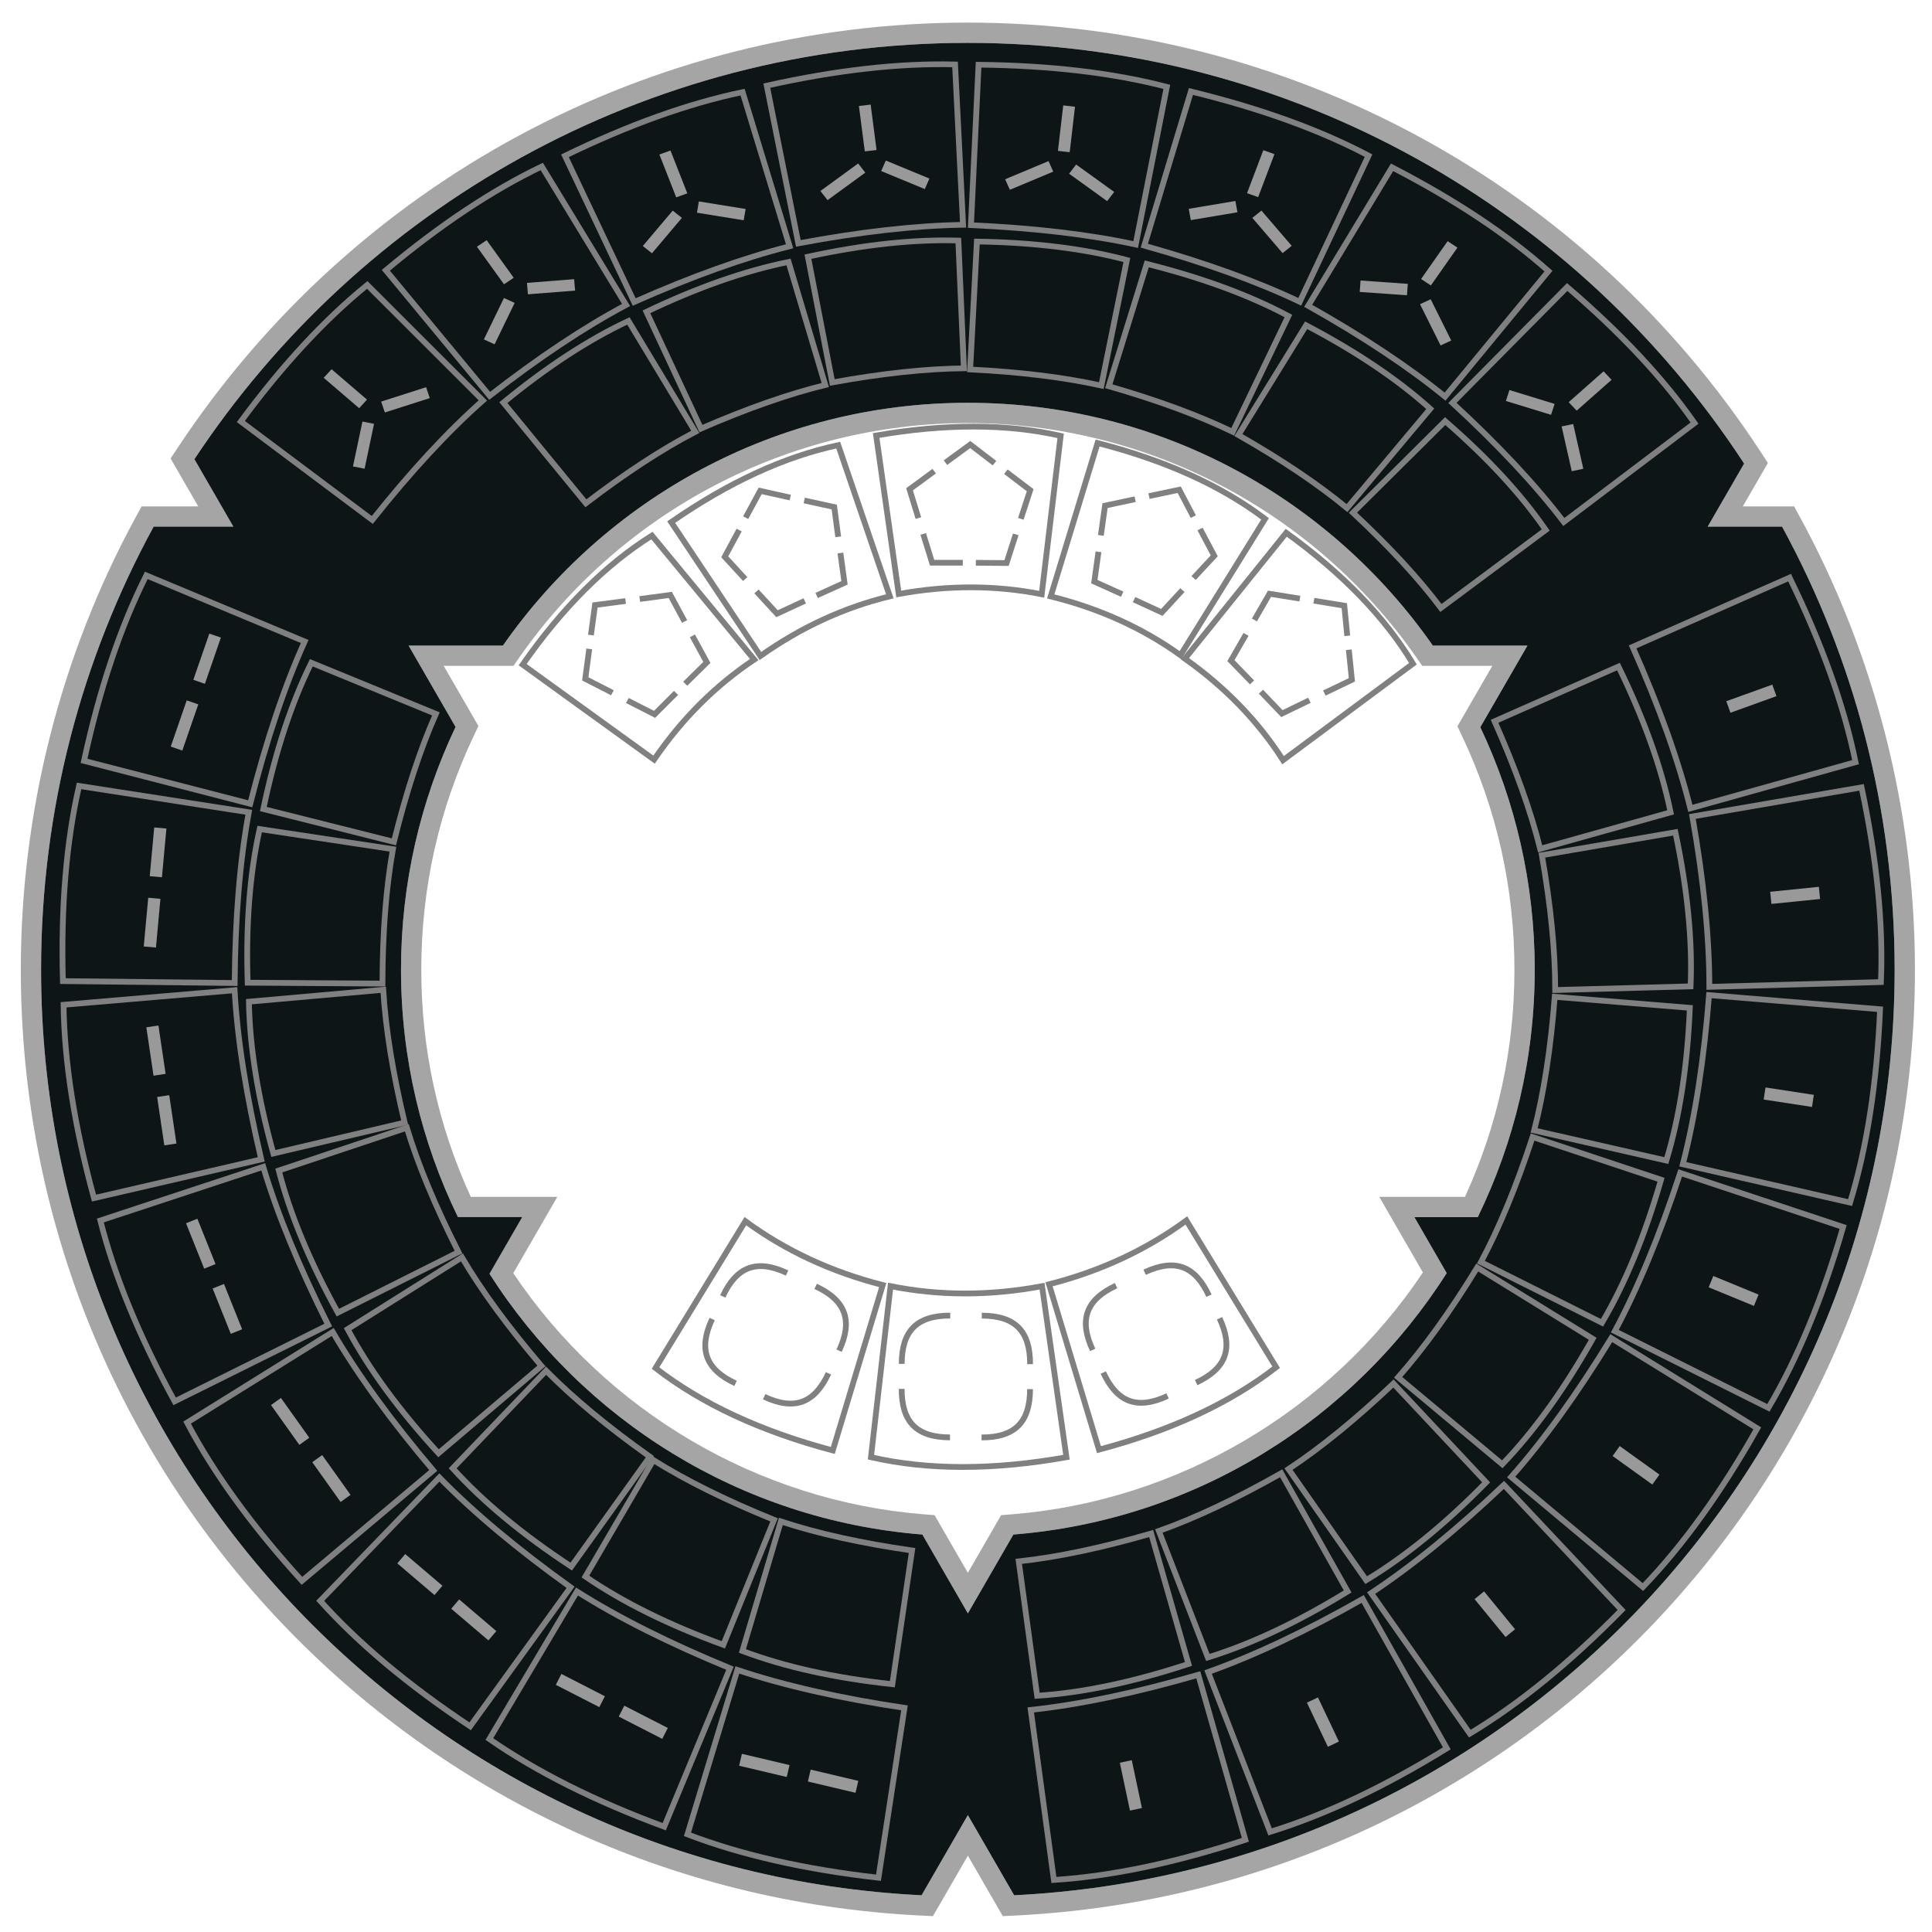 <?xml version="1.0" encoding="UTF-8" standalone="no"?>
<svg xmlns="http://www.w3.org/2000/svg" xmlns:xlink="http://www.w3.org/1999/xlink"   version="1.1" x="0px" y="0px" viewBox="0 0 335 335">

    <defs id="defs806"/>
    <g transform="translate(-102.177,-72.666)" id="g8">
        <!--Inner Gray Border-->
        <path d="m 362.917,191.729 4.112,-7.122 h -8.224 -8.182 C 332.858,159.167 303.382,142.51 270,142.51 c -33.383,0 -62.858,16.657 -80.623,42.097 h -8.13 -8.224 l 4.112,7.122 4.031,6.982 c -6.057,12.76 -9.456,27.026 -9.456,42.09 0,15.393 3.562,29.944 9.871,42.911 h 5.285 5.858 l -2.929,5.074 -2.743,4.75 c 16.119,25.284 43.487,42.701 75.056,45.212 l 3.78,6.547 4.112,7.122 4.112,-7.122 3.78,-6.547 c 31.619,-2.515 59.027,-19.982 75.136,-45.332 l -2.673,-4.63 -2.929,-5.074 h 5.858 5.135 c 6.309,-12.967 9.871,-27.518 9.871,-42.911 0,-15.044 -3.391,-29.292 -9.433,-42.039 z m 1.857,49.073 c 0,13.741 -2.886,26.983 -8.581,39.396 h -14.856 l 7.565,13.109 c -16.037,24.021 -42.532,39.648 -71.29,41.936 l -1.843,0.147 -5.771,9.996 -5.768,-9.996 -1.843,-0.147 c -28.699,-2.282 -55.162,-17.865 -71.21,-41.822 l 7.634,-13.223 h -15.004 c -5.695,-12.413 -8.581,-25.655 -8.581,-39.396 0,-14.185 3.067,-27.839 9.117,-40.581 l 0.79,-1.669 -6.02,-10.429 h 12.097 l 1.048,-1.504 c 17.751,-25.417 46.812,-40.593 77.741,-40.593 30.929,0 59.992,15.176 77.743,40.593 l 1.048,1.504 h 12.148 l -6.047,10.479 0.79,1.666 c 6.033,12.734 9.093,26.372 9.093,40.534 z" fill="#a5a5a5"/>
        <!--Outer Gray Border-->
        <path d="m 414.267,162.301 -1,-1.833 h -8.89 l 4.347,-7.533 -1.181,-1.808 C 377.051,104.452 325.634,76.586 270,76.586 c -55.268,0 -106.497,27.575 -137.044,73.765 l -1.199,1.813 4.793,8.304 h -9.815 l -1,1.833 c -13.049,23.931 -19.948,51.076 -19.948,78.501 0,87.661 68.53,159.702 156.015,164.008 l 2.145,0.105 6.054,-10.488 6.057,10.488 2.143,-0.105 c 87.487,-4.306 156.017,-76.347 156.017,-164.008 -0.003,-27.425 -6.902,-54.57 -19.951,-78.501 z m -136.24,238.997 -3.915,-6.781 -4.112,-7.122 -4.112,7.122 -3.915,6.781 C 176.951,397.115 109.3,326.861 109.3,240.801 c 0,-27.825 7.077,-53.996 19.522,-76.818 h 5.594 8.224 l -4.112,-7.122 -2.639,-4.571 C 164.646,108.802 213.961,80.101 270,80.101 c 56.362,0 105.913,29.039 134.599,72.947 l -2.201,3.813 -4.112,7.122 h 8.224 4.669 c 12.445,22.823 19.522,48.993 19.522,76.818 -0.001,86.06 -67.652,156.314 -152.674,160.497 z" fill="#a5a5a5"/>
        <!--Dark Blue Background-->
        <path d="m 411.178,163.982 h -4.669 -8.224 l 4.112,-7.122 2.201,-3.813 C 375.913,109.139 326.362,80.101 270,80.101 c -56.039,0 -105.354,28.702 -134.112,72.188 l 2.639,4.571 4.112,7.122 h -8.224 -5.594 c -12.444,22.823 -19.521,48.993 -19.521,76.819 0,86.06 67.651,156.314 152.673,160.497 l 3.915,-6.781 4.112,-7.122 4.112,7.122 3.915,6.781 C 363.05,397.115 430.7,326.861 430.7,240.801 c 0,-27.826 -7.077,-53.996 -19.522,-76.819 z m -52.759,119.73 h -5.135 -5.858 l 2.929,5.074 2.673,4.63 c -16.109,25.351 -43.516,42.817 -75.136,45.332 l -3.78,6.547 -4.112,7.122 -4.112,-7.122 -3.78,-6.547 c -31.569,-2.511 -58.937,-19.927 -75.056,-45.212 l 2.743,-4.75 2.929,-5.074 h -5.858 -5.285 c -6.309,-12.967 -9.871,-27.518 -9.871,-42.911 0,-15.064 3.399,-29.33 9.456,-42.09 l -4.031,-6.982 -4.112,-7.122 h 8.224 8.13 c 17.765,-25.44 47.241,-42.097 80.623,-42.097 33.383,0 62.858,16.657 80.623,42.097 h 8.182 8.224 l -4.112,7.122 -4.06,7.032 c 6.042,12.747 9.433,26.995 9.433,42.039 0,15.394 -3.562,29.945 -9.871,42.912 z" fill="#0d1517"/>
    </g>
    <!-- Can't figure out what this is -->
    <!-- <g style="fill:none;stroke:none;stroke-width:3.10652;stroke-miterlimit:4;stroke-dasharray:none" transform="matrix(0.2199247,-0.23387898,0.24303078,0.21271863,-8.8260105,105.18325)">
        <g style="fill:none;stroke:none;stroke-width:3.10652;stroke-miterlimit:4;stroke-dasharray:none">
            <path style="fill:none;stroke:none;stroke-width:3.10652;stroke-miterlimit:4;stroke-dasharray:none" d="m 190,140 q 45,-5 80,0 l -5,70 q -30,-3 -70,0 z" stroke-width="11.7566" stroke="red" fill="transparent"/>
        </g>
    </g> -->
    <g>
        <g style="stroke-width:2.358" transform="matrix(0.143,0.4,-0.399,0.143,348.617,76.863)">
            <g transform="translate(-168.81,-36.384)" style="fill:none;stroke-width:2.358">
                <g style="fill:none;stroke-width:2.358">
                    <path fill="transparent" stroke="#808080" stroke-width="11.757" d="m 190,140 q 45,-5 80,0 l -5,70 q -30,-3 -70,0 z" style="fill:none;stroke-width:2.358"/>
                </g>
            </g>
            <rect style="fill:#999;stroke:none;stroke-width:2.358" width="20" height="5" x="125.195" y="-64.679" ry="0" transform="matrix(0.002,1,-1,0.003,0,0)" rx="0"/>
        </g>
        <image y="106.029" x="287.044" width="32" height="32" preserveAspectRatio="none" xlink:href="https://images.evetech.net/types/41441/icon?size=32"/>
    </g>
    <g>
        <g style="stroke-width:2.358" transform="matrix(0.042,0.422,-0.422,0.042,365.619,123.231)">
            <g transform="translate(-168.81,-36.384)" style="fill:none;stroke-width:2.358">
                <g style="fill:none;stroke-width:2.358">
                    <path fill="transparent" stroke="#808080" stroke-width="11.757" d="m 190,140 q 45,-5 80,0 l -5,70 q -30,-3 -70,0 z" style="fill:none;stroke-width:2.358"/>
                </g>
            </g>
            <rect style="fill:#999;stroke:none;stroke-width:2.358" width="20" height="5" x="125.195" y="-64.679" ry="0" transform="matrix(0.002,1,-1,0.003,0,0)" rx="0"/>
        </g>
        <image xlink:href="https://images.evetech.net/types/41441/icon?size=32" preserveAspectRatio="none" height="32" width="32" x="294.13" y="138.274"/>
    </g>
    <g>
        <g transform="matrix(-0.065,0.419,-0.419,-0.065,370.79,172.858)" style="stroke-width:2.358">
            <g style="fill:none;stroke-width:2.358" transform="translate(-168.81,-36.384)">
                <g style="fill:none;stroke-width:2.358">
                    <path style="fill:none;stroke-width:2.358" d="m 190,140 q 45,-5 80,0 l -5,70 q -30,-3 -70,0 z" stroke-width="11.757" stroke="#808080" fill="transparent"/>
                </g>
            </g>
            <rect rx="0" transform="matrix(0.002,1,-1,0.003,0,0)" ry="0" y="-64.679" x="125.195" height="5" width="20" style="fill:#999;stroke:none;stroke-width:2.358"/>
        </g>
        <image y="174.748" x="293.022" width="32" height="32" preserveAspectRatio="none" xlink:href="https://images.evetech.net/types/41441/icon?size=32"/>
    </g>
    <g>
        <g style="stroke-width:2.358" transform="matrix(-0.162,0.392,-0.392,-0.162,363.643,221.237)">
            <g transform="translate(-168.81,-36.384)" style="fill:none;stroke-width:2.358">
                <g style="fill:none;stroke-width:2.358">
                    <path fill="transparent" stroke="#808080" stroke-width="11.757" d="m 190,140 q 45,-5 80,0 l -5,70 q -30,-3 -70,0 z" style="fill:none;stroke-width:2.358"/>
                </g>
            </g>
            <rect style="fill:#999;stroke:none;stroke-width:2.358" width="20" height="5" x="125.195" y="-64.679" ry="0" transform="matrix(0.002,1,-1,0.003,0,0)" rx="0"/>
        </g>
        <image xlink:href="https://images.evetech.net/types/41441/icon?size=32" preserveAspectRatio="none" height="32" width="32" x="284.353" y="207.416"/>
    </g>
    <g>
        <g transform="matrix(-0.248,0.344,-0.344,-0.248,345.609,266.076)" style="stroke-width:2.358">
            <g style="fill:none;stroke-width:2.358" transform="translate(-168.81,-36.384)">
                <g style="fill:none;stroke-width:2.358">
                    <path style="fill:none;stroke-width:2.358" d="m 190,140 q 45,-5 80,0 l -5,70 q -30,-3 -70,0 z" stroke-width="11.757" stroke="#808080" fill="transparent"/>
                </g>
            </g>
            <rect rx="0" transform="matrix(0.002,1,-1,0.003,0,0)" ry="0" y="-64.679" x="125.195" height="5" width="20" style="fill:#999;stroke:none;stroke-width:2.358"/>
        </g>
        <image y="237.327" x="267.903" width="32" height="32" preserveAspectRatio="none" xlink:href="https://images.evetech.net/types/41441/icon?size=32"/>
    </g>
    <g>
        <g style="stroke-width:2.358" transform="matrix(-0.329,0.268,-0.268,-0.329,315.923,307.575)">
            <g transform="translate(-168.81,-36.384)" style="fill:none;stroke-width:2.358">
                <g style="fill:none;stroke-width:2.358">
                    <path fill="transparent" stroke="#808080" stroke-width="11.757" d="m 190,140 q 45,-5 80,0 l -5,70 q -30,-3 -70,0 z" style="fill:none;stroke-width:2.358"/>
                </g>
            </g>
            <rect style="fill:#999;stroke:none;stroke-width:2.358" width="20" height="5" x="125.195" y="-64.679" ry="0" transform="matrix(0.002,1,-1,0.003,0,0)" rx="0"/>
        </g>
        <image xlink:href="https://images.evetech.net/types/41441/icon?size=32" preserveAspectRatio="none" height="32" width="32" x="244.14" y="262.917"/>
    </g>
    <g>
        <g transform="matrix(-0.383,0.181,-0.181,-0.383,277.741,339.009)" style="stroke-width:2.358">
            <g style="fill:none;stroke-width:2.358" transform="translate(-168.81,-36.384)">
                <g style="fill:none;stroke-width:2.358">
                    <path style="fill:none;stroke-width:2.358" d="m 190,140 q 45,-5 80,0 l -5,70 q -30,-3 -70,0 z" stroke-width="11.757" stroke="#808080" fill="transparent"/>
                </g>
            </g>
            <rect rx="0" transform="matrix(0.002,1,-1,0.003,0,0)" ry="0" y="-64.679" x="125.195" height="5" width="20" style="fill:#999;stroke:none;stroke-width:2.358"/>
        </g>
        <image y="282.193" x="212.651" width="32" height="32" preserveAspectRatio="none" xlink:href="https://images.evetech.net/types/41441/icon?size=32"/>
    </g>
    <g>
        <g style="stroke-width:2.358" transform="matrix(-0.415,0.087,-0.087,-0.415,233.75,360.174)">
            <g transform="translate(-168.81,-36.384)" style="fill:none;stroke-width:2.358">
                <g style="fill:none;stroke-width:2.358">
                    <path fill="transparent" stroke="#808080" stroke-width="11.757" d="m 190,140 q 45,-5 80,0 l -5,70 q -30,-3 -70,0 z" style="fill:none;stroke-width:2.358"/>
                </g>
            </g>
            <rect style="fill:#999;stroke:none;stroke-width:2.358" width="20" height="5" x="125.195" y="-64.679" ry="0" transform="matrix(0.002,1,-1,0.003,0,0)" rx="0"/>
        </g>
        <image xlink:href="https://images.evetech.net/types/41441/icon?size=32" preserveAspectRatio="none" height="32" width="32" x="180.414" y="292.662"/>
    </g>
    <g>
        <g transform="matrix(-0.414,-0.094,0.094,-0.414,151.356,370.478)" style="stroke-width:2.358">
            <g transform="translate(-168.81,-36.384)" style="fill:none;stroke-width:2.358">
                <g style="fill:none;stroke-width:2.358">
                    <path fill="transparent" stroke="#808080" stroke-width="11.757" d="m 190,140 q 45,-5 80,0 l -5,70 q -30,-3 -70,0 z" style="fill:none;stroke-width:2.358"/>
                </g>
            </g>
            <rect style="fill:#999;stroke:none;stroke-width:2.358" width="19.99" height="5.002" x="-58.949" y="-140.019" ry="0" transform="matrix(-1,-0.009,0.007,-1,0,0)" rx="0"/>
            <rect rx="0" transform="matrix(-1,-0.009,0.007,-1,0,0)" ry="0" y="-139.829" x="-87.768" height="5.002" width="19.99" style="fill:#999;stroke:none;stroke-width:2.358"/>
        </g>
        <image y="292.082" x="122.697" width="32" height="32" preserveAspectRatio="none" xlink:href="https://images.evetech.net/types/41441/icon?size=32"/>
    </g>
    <g>
        <g style="stroke-width:2.358" transform="matrix(-0.379,-0.19,0.19,-0.379,103.517,360.039)">
            <g style="fill:none;stroke-width:2.358" transform="translate(-168.81,-36.384)">
                <g style="fill:none;stroke-width:2.358">
                    <path style="fill:none;stroke-width:2.358" d="m 190,140 q 45,-5 80,0 l -5,70 q -30,-3 -70,0 z" stroke-width="11.757" stroke="#808080" fill="transparent"/>
                </g>
            </g>
            <rect rx="0" transform="matrix(-1,-0.009,0.007,-1,0,0)" ry="0" y="-140.019" x="-58.949" height="5.002" width="19.99" style="fill:#999;stroke:none;stroke-width:2.358"/>
            <rect style="fill:#999;stroke:none;stroke-width:2.358" width="19.99" height="5.002" x="-87.768" y="-139.829" ry="0" transform="matrix(-1,-0.009,0.007,-1,0,0)" rx="0"/>
        </g>
        <image xlink:href="https://images.evetech.net/types/41441/icon?size=32" preserveAspectRatio="none" height="32" width="32" x="90.793" y="279.868"/>
    </g>
    <g>
        <g transform="matrix(-0.325,-0.272,0.272,-0.325,60.223,338.774)" style="stroke-width:2.358">
            <g transform="translate(-168.81,-36.384)" style="fill:none;stroke-width:2.358">
                <g style="fill:none;stroke-width:2.358">
                    <path fill="transparent" stroke="#808080" stroke-width="11.757" d="m 190,140 q 45,-5 80,0 l -5,70 q -30,-3 -70,0 z" style="fill:none;stroke-width:2.358"/>
                </g>
            </g>
            <rect style="fill:#999;stroke:none;stroke-width:2.358" width="19.99" height="5.002" x="-58.949" y="-140.019" ry="0" transform="matrix(-1,-0.009,0.007,-1,0,0)" rx="0"/>
            <rect rx="0" transform="matrix(-1,-0.009,0.007,-1,0,0)" ry="0" y="-139.829" x="-87.768" height="5.002" width="19.99" style="fill:#999;stroke:none;stroke-width:2.358"/>
        </g>
        <image y="261.507" x="61.63" width="32" height="32" preserveAspectRatio="none" xlink:href="https://images.evetech.net/types/41441/icon?size=32"/>
    </g>
    <g>
        <g style="stroke-width:2.358" transform="matrix(-0.249,-0.343,0.343,-0.249,22.093,307.182)">
            <g style="fill:none;stroke-width:2.358" transform="translate(-168.81,-36.384)">
                <g style="fill:none;stroke-width:2.358">
                    <path style="fill:none;stroke-width:2.358" d="m 190,140 q 45,-5 80,0 l -5,70 q -30,-3 -70,0 z" stroke-width="11.757" stroke="#808080" fill="transparent"/>
                </g>
            </g>
            <rect rx="0" transform="matrix(-1,-0.009,0.007,-1,0,0)" ry="0" y="-140.019" x="-58.949" height="5.002" width="19.99" style="fill:#999;stroke:none;stroke-width:2.358"/>
            <rect style="fill:#999;stroke:none;stroke-width:2.358" width="19.99" height="5.002" x="-87.768" y="-139.829" ry="0" transform="matrix(-1,-0.009,0.007,-1,0,0)" rx="0"/>
        </g>
        <image xlink:href="https://images.evetech.net/types/41441/icon?size=32" preserveAspectRatio="none" height="32" width="32" x="37.95" y="236.415"/>
    </g>
    <g>
        <g transform="matrix(-0.161,-0.392,0.392,-0.161,-6.925,267.979)" style="stroke-width:2.358">
            <g transform="translate(-168.81,-36.384)" style="fill:none;stroke-width:2.358">
                <g style="fill:none;stroke-width:2.358">
                    <path fill="transparent" stroke="#808080" stroke-width="11.757" d="m 190,140 q 45,-5 80,0 l -5,70 q -30,-3 -70,0 z" style="fill:none;stroke-width:2.358"/>
                </g>
            </g>
            <rect style="fill:#999;stroke:none;stroke-width:2.358" width="19.99" height="5.002" x="-58.949" y="-140.019" ry="0" transform="matrix(-1,-0.009,0.007,-1,0,0)" rx="0"/>
            <rect rx="0" transform="matrix(-1,-0.009,0.007,-1,0,0)" ry="0" y="-139.829" x="-87.768" height="5.002" width="19.99" style="fill:#999;stroke:none;stroke-width:2.358"/>
        </g>
        <image y="206.255" x="21.416" width="32" height="32" preserveAspectRatio="none" xlink:href="https://images.evetech.net/types/41441/icon?size=32"/>
    </g>
    <g>
        <g style="stroke-width:2.358" transform="matrix(-0.066,-0.419,0.419,-0.066,-25.718,223.463)">
            <g style="fill:none;stroke-width:2.358" transform="translate(-168.81,-36.384)">
                <g style="fill:none;stroke-width:2.358">
                    <path style="fill:none;stroke-width:2.358" d="m 190,140 q 45,-5 80,0 l -5,70 q -30,-3 -70,0 z" stroke-width="11.757" stroke="#808080" fill="transparent"/>
                </g>
            </g>
            <rect rx="0" transform="matrix(-1,-0.009,0.007,-1,0,0)" ry="0" y="-140.019" x="-58.949" height="5.002" width="19.99" style="fill:#999;stroke:none;stroke-width:2.358"/>
            <rect style="fill:#999;stroke:none;stroke-width:2.358" width="19.99" height="5.002" x="-87.768" y="-139.829" ry="0" transform="matrix(-1,-0.009,0.007,-1,0,0)" rx="0"/>
        </g>
        <image xlink:href="https://images.evetech.net/types/41441/icon?size=32" preserveAspectRatio="none" height="32" width="32" x="12.277" y="173.187"/>
    </g>
    <g>
        <g transform="matrix(0.035,-0.423,0.423,0.035,-33.664,175.455)" style="stroke-width:2.358">
            <g transform="translate(-168.81,-36.384)" style="fill:none;stroke-width:2.358">
                <g style="fill:none;stroke-width:2.358">
                    <path fill="transparent" stroke="#808080" stroke-width="11.757" d="m 190,140 q 45,-5 80,0 l -5,70 q -30,-3 -70,0 z" style="fill:none;stroke-width:2.358"/>
                </g>
            </g>
            <rect style="fill:#999;stroke:none;stroke-width:2.358" width="19.99" height="5.002" x="-58.949" y="-140.019" ry="0" transform="matrix(-1,-0.009,0.007,-1,0,0)" rx="0"/>
            <rect rx="0" transform="matrix(-1,-0.009,0.007,-1,0,0)" ry="0" y="-139.829" x="-87.768" height="5.002" width="19.99" style="fill:#999;stroke:none;stroke-width:2.358"/>
        </g>
        <image y="138.359" x="10.949" width="32" height="32" preserveAspectRatio="none" xlink:href="https://images.evetech.net/types/41441/icon?size=32"/>
    </g>
    <g>
        <g style="stroke-width:2.358" transform="matrix(0.135,-0.402,0.402,0.135,-29.945,126.462)">
            <g style="fill:none;stroke-width:2.358" transform="translate(-168.81,-36.384)">
                <g style="fill:none;stroke-width:2.358">
                    <path style="fill:none;stroke-width:2.358" d="m 190,140 q 45,-5 80,0 l -5,70 q -30,-3 -70,0 z" stroke-width="11.757" stroke="#808080" fill="transparent"/>
                </g>
            </g>
            <rect rx="0" transform="matrix(-1,-0.009,0.007,-1,0,0)" ry="0" y="-140.019" x="-58.949" height="5.002" width="19.99" style="fill:#999;stroke:none;stroke-width:2.358"/>
            <rect style="fill:#999;stroke:none;stroke-width:2.358" width="19.99" height="5.002" x="-87.768" y="-139.829" ry="0" transform="matrix(-1,-0.009,0.007,-1,0,0)" rx="0"/>
        </g>
        <image xlink:href="https://images.evetech.net/types/41441/icon?size=32" preserveAspectRatio="none" height="32" width="32" x="17.345" y="104.546"/>
    </g>
    <g>
        <g transform="matrix(0.274,-0.296,0.306,0.265,-25.971,86.047)" style="stroke-width:2.476">
            <g transform="translate(120.237,-139.054)" style="stroke-width:2.476">
                <g transform="translate(-175.947,100.153)" style="fill:none;stroke-width:2.476">
                    <g style="fill:none;stroke-width:2.476">
                        <g>
                            <path style="fill:none;stroke-width:2.476" d="m 190,140 q 45,-5 80,0 l -5,70 q -30,-3 -70,0 z" stroke-width="11.757" stroke="#808080" fill="transparent"/>
                        </g>
                    </g>
                </g>
                <rect style="fill:#999;stroke:none;stroke-width:2.476" width="19.993" height="5.002" x="98.585" y="264.601" ry="0" transform="matrix(-0.863,0.505,0.504,0.864,0,0)" rx="0"/>
                <rect rx="0" transform="matrix(0.867,0.498,0.498,-0.867,0,0)" ry="0" y="-216.61" x="190.789" height="5.002" width="19.993" style="fill:#999;stroke:none;stroke-width:2.476"/>
                <rect rx="0" transform="matrix(0.005,1,1,-0.004,0,0)" ry="0" y="50.33" x="253.685" height="5" width="20" style="fill:#999;stroke:none;stroke-width:2.476"/>
            </g>
        </g>
        <image y="54.529" x="47.422" width="32" height="32" preserveAspectRatio="none" xlink:href="https://images.evetech.net/types/41441/icon?size=32"/>
    </g>
    <g>
        <g style="stroke-width:2.476" transform="matrix(0.338,-0.225,0.233,0.327,-2.045,44.022)">
            <g transform="translate(120.237,-139.054)" style="stroke-width:2.476">
                <g style="fill:none;stroke-width:2.476" transform="translate(-175.947,100.153)">
                    <g style="fill:none;stroke-width:2.476">
                        <path style="fill:none;stroke-width:2.476" d="m 190,140 q 45,-5 80,0 l -5,70 q -30,-3 -70,0 z" stroke-width="11.757" stroke="#808080" fill="transparent"/>
                    </g>
                </g>
                <rect rx="0" transform="matrix(-0.863,0.505,0.504,0.864,0,0)" ry="0" y="264.601" x="98.585" height="5.002" width="19.993" style="fill:#999;stroke:none;stroke-width:2.476"/>
                <rect style="fill:#999;stroke:none;stroke-width:2.476" width="19.993" height="5.002" x="190.789" y="-216.61" ry="0" transform="matrix(0.867,0.498,0.498,-0.867,0,0)" rx="0"/>
                <rect style="fill:#999;stroke:none;stroke-width:2.476" width="20" height="5" x="253.685" y="50.33" ry="0" transform="matrix(0.005,1,1,-0.004,0,0)" rx="0"/>
            </g>
        </g>
        <image xlink:href="https://images.evetech.net/types/41441/icon?size=32" preserveAspectRatio="none" height="32" width="32" x="72.929" y="33.425"/>
    </g>
    <g>
        <g style="stroke-width:2.476" transform="matrix(0.385,-0.138,0.144,0.372,31.701,7.938)">
            <g transform="translate(120.237,-139.054)" style="stroke-width:2.476">
                <g style="fill:none;stroke-width:2.476" transform="translate(-175.947,100.153)">
                    <g style="fill:none;stroke-width:2.476">
                        <path style="fill:none;stroke-width:2.476" d="m 190,140 q 45,-5 80,0 l -5,70 q -30,-3 -70,0 z" stroke-width="11.757" stroke="#808080" fill="transparent"/>
                    </g>
                </g>
                <rect rx="0" transform="matrix(-0.863,0.505,0.504,0.864,0,0)" ry="0" y="264.601" x="98.585" height="5.002" width="19.993" style="fill:#999;stroke:none;stroke-width:2.476"/>
                <rect style="fill:#999;stroke:none;stroke-width:2.476" width="19.993" height="5.002" x="190.789" y="-216.61" ry="0" transform="matrix(0.867,0.498,0.498,-0.867,0,0)" rx="0"/>
                <rect style="fill:#999;stroke:none;stroke-width:2.476" width="20" height="5" x="253.685" y="50.33" ry="0" transform="matrix(0.005,1,1,-0.004,0,0)" rx="0"/>
            </g>
        </g>
        <image y="18.221" x="102.591" width="32" height="32" preserveAspectRatio="none" xlink:href="https://images.evetech.net/types/41441/icon?size=32"/>
    </g>
    <g>
        <g style="stroke-width:2.476" transform="matrix(0.408,-0.046,0.049,0.394,73.216,-18.805)">
            <g transform="translate(120.237,-139.054)" style="stroke-width:2.476">
                <g style="fill:none;stroke-width:2.476" transform="translate(-175.947,100.153)">
                    <g style="fill:none;stroke-width:2.476">
                        <path style="fill:none;stroke-width:2.476" d="m 190,140 q 45,-5 80,0 l -5,70 q -30,-3 -70,0 z" stroke-width="11.757" stroke="#808080" fill="transparent"/>
                    </g>
                </g>
                <rect rx="0" transform="matrix(-0.863,0.505,0.504,0.864,0,0)" ry="0" y="264.601" x="98.585" height="5.002" width="19.993" style="fill:#999;stroke:none;stroke-width:2.476"/>
                <rect style="fill:#999;stroke:none;stroke-width:2.476" width="19.993" height="5.002" x="190.789" y="-216.61" ry="0" transform="matrix(0.867,0.498,0.498,-0.867,0,0)" rx="0"/>
                <rect style="fill:#999;stroke:none;stroke-width:2.476" width="20" height="5" x="253.685" y="50.33" ry="0" transform="matrix(0.005,1,1,-0.004,0,0)" rx="0"/>
            </g>
        </g>
        <image xlink:href="https://images.evetech.net/types/41441/icon?size=32" preserveAspectRatio="none" height="32" width="32" x="135.576" y="10.328"/>
    </g>
    <g>
        <g transform="matrix(0.408,0.048,-0.048,0.394,119.743,-35.057)" style="stroke-width:2.476">
            <g transform="translate(120.237,-139.054)" style="stroke-width:2.476">
                <g transform="translate(-175.947,100.153)" style="fill:none;stroke-width:2.476">
                    <g style="fill:none;stroke-width:2.476">
                        <path fill="transparent" stroke="#808080" stroke-width="11.757" d="m 190,140 q 45,-5 80,0 l -5,70 q -30,-3 -70,0 z" style="fill:none;stroke-width:2.476"/>
                    </g>
                </g>
                <rect style="fill:#999;stroke:none;stroke-width:2.476" width="19.993" height="5.002" x="98.585" y="264.601" ry="0" transform="matrix(-0.863,0.505,0.504,0.864,0,0)" rx="0"/>
                <rect rx="0" transform="matrix(0.867,0.498,0.498,-0.867,0,0)" ry="0" y="-216.61" x="190.789" height="5.002" width="19.993" style="fill:#999;stroke:none;stroke-width:2.476"/>
                <rect rx="0" transform="matrix(0.005,1,1,-0.004,0,0)" ry="0" y="50.33" x="253.685" height="5" width="20" style="fill:#999;stroke:none;stroke-width:2.476"/>
            </g>
        </g>
        <image y="11.408" x="168.573" width="32" height="32" preserveAspectRatio="none" xlink:href="https://images.evetech.net/types/41441/icon?size=32"/>
    </g>
    <g>
        <g style="stroke-width:2.476" transform="matrix(0.385,0.139,-0.143,0.372,169.259,-40.411)">
            <g transform="translate(120.237,-139.054)" style="stroke-width:2.476">
                <g style="fill:none;stroke-width:2.476" transform="translate(-175.947,100.153)">
                    <g style="fill:none;stroke-width:2.476">
                        <path style="fill:none;stroke-width:2.476" d="m 190,140 q 45,-5 80,0 l -5,70 q -30,-3 -70,0 z" stroke-width="11.757" stroke="#808080" fill="transparent"/>
                    </g>
                </g>
                <rect rx="0" transform="matrix(-0.863,0.505,0.504,0.864,0,0)" ry="0" y="264.601" x="98.585" height="5.002" width="19.993" style="fill:#999;stroke:none;stroke-width:2.476"/>
                <rect style="fill:#999;stroke:none;stroke-width:2.476" width="19.993" height="5.002" x="190.789" y="-216.61" ry="0" transform="matrix(0.867,0.498,0.498,-0.867,0,0)" rx="0"/>
                <rect style="fill:#999;stroke:none;stroke-width:2.476" width="20" height="5" x="253.685" y="50.33" ry="0" transform="matrix(0.005,1,1,-0.004,0,0)" rx="0"/>
            </g>
        </g>
        <image xlink:href="https://images.evetech.net/types/41441/icon?size=32" preserveAspectRatio="none" height="32" width="32" x="201.308" y="19.633"/>
    </g>
    <g>
        <g transform="matrix(0.339,0.225,-0.232,0.327,219.308,-34.264)" style="stroke-width:2.476">
            <g transform="translate(120.237,-139.054)" style="stroke-width:2.476">
                <g transform="translate(-175.947,100.153)" style="fill:none;stroke-width:2.476">
                    <g style="fill:none;stroke-width:2.476">
                        <path fill="transparent" stroke="#808080" stroke-width="11.757" d="m 190,140 q 45,-5 80,0 l -5,70 q -30,-3 -70,0 z" style="fill:none;stroke-width:2.476"/>
                    </g>
                </g>
                <rect style="fill:#999;stroke:none;stroke-width:2.476" width="19.993" height="5.002" x="98.585" y="264.601" ry="0" transform="matrix(-0.863,0.505,0.504,0.864,0,0)" rx="0"/>
                <rect rx="0" transform="matrix(0.867,0.498,0.498,-0.867,0,0)" ry="0" y="-216.61" x="190.789" height="5.002" width="19.993" style="fill:#999;stroke:none;stroke-width:2.476"/>
                <rect rx="0" transform="matrix(0.005,1,1,-0.004,0,0)" ry="0" y="50.33" x="253.685" height="5" width="20" style="fill:#999;stroke:none;stroke-width:2.476"/>
            </g>
        </g>
        <image y="34.672" x="231.468" width="32" height="32" preserveAspectRatio="none" xlink:href="https://images.evetech.net/types/41441/icon?size=32"/>
    </g>
    <g>
        <g style="stroke-width:2.476" transform="matrix(0.276,0.295,-0.304,0.266,265.414,-16.743)">
            <g transform="translate(120.237,-139.054)" style="stroke-width:2.476">
                <g style="fill:none;stroke-width:2.476" transform="translate(-175.947,100.153)">
                    <g style="fill:none;stroke-width:2.476">
                        <path style="fill:none;stroke-width:2.476" d="m 190,140 q 45,-5 80,0 l -5,70 q -30,-3 -70,0 z" stroke-width="11.757" stroke="#808080" fill="transparent"/>
                    </g>
                </g>
                <rect rx="0" transform="matrix(-0.863,0.505,0.504,0.864,0,0)" ry="0" y="264.601" x="98.585" height="5.002" width="19.993" style="fill:#999;stroke:none;stroke-width:2.476"/>
                <rect style="fill:#999;stroke:none;stroke-width:2.476" width="19.993" height="5.002" x="190.789" y="-216.61" ry="0" transform="matrix(0.867,0.498,0.498,-0.867,0,0)" rx="0"/>
                <rect style="fill:#999;stroke:none;stroke-width:2.476" width="20" height="5" x="253.685" y="50.33" ry="0" transform="matrix(0.005,1,1,-0.004,0,0)" rx="0"/>
            </g>
        </g>
        <image xlink:href="https://images.evetech.net/types/41441/icon?size=32" preserveAspectRatio="none" height="32" width="32" x="256.145" y="55.941"/>
    </g>
    <g>
        <g style="stroke-width:2.985" transform="matrix(0.113,0.316,-0.315,0.113,310.88,97.171)">
            <g transform="translate(-168.81,-36.384)" style="fill:none;stroke-width:2.985">
                <g style="fill:none;stroke-width:2.985">
                    <path fill="transparent" stroke="#808080" stroke-width="11.757" d="m 190,140 q 45,-5 80,0 l -5,70 q -30,-3 -70,0 z" style="fill:none;stroke-width:2.985"/>
                </g>
            </g>
        </g>
        <image y="120" x="262.044" width="26" height="26" preserveAspectRatio="none" xlink:href="https://images.evetech.net/types/41441/icon?size=32" style="stroke-width:1.231"/>
    </g>
    <g>
        <g style="stroke-width:2.985" transform="matrix(0.033,0.334,-0.333,0.033,324.306,133.811)">
            <g transform="translate(-168.81,-36.384)" style="fill:none;stroke-width:2.985">
                <g style="fill:none;stroke-width:2.985">
                    <path fill="transparent" stroke="#808080" stroke-width="11.757" d="m 190,140 q 45,-5 80,0 l -5,70 q -30,-3 -70,0 z" style="fill:none;stroke-width:2.985"/>
                </g>
            </g>
        </g>
        <image style="stroke-width:1.231" xlink:href="https://images.evetech.net/types/41441/icon?size=32" preserveAspectRatio="none" height="26" width="26" x="266.965" y="147.089"/>
    </g>
    <g>
        <g transform="matrix(-0.051,0.331,-0.331,-0.051,328.389,173.027)" style="stroke-width:2.985">
            <g style="fill:none;stroke-width:2.985" transform="translate(-168.81,-36.384)">
                <g style="fill:none;stroke-width:2.985">
                    <path style="fill:none;stroke-width:2.985" d="m 190,140 q 45,-5 80,0 l -5,70 q -30,-3 -70,0 z" stroke-width="11.757" stroke="#808080" fill="transparent"/>
                </g>
            </g>
        </g>
        <image y="173.919" x="266.716" width="26" height="26" preserveAspectRatio="none" xlink:href="https://images.evetech.net/types/41441/icon?size=32" style="stroke-width:1.231"/>
    </g>
    <g>
        <g style="stroke-width:2.985" transform="matrix(-0.128,0.31,-0.309,-0.128,322.746,211.256)">
            <g transform="translate(-168.81,-36.384)" style="fill:none;stroke-width:2.985">
                <g style="fill:none;stroke-width:2.985">
                    <path fill="transparent" stroke="#808080" stroke-width="11.757" d="m 190,140 q 45,-5 80,0 l -5,70 q -30,-3 -70,0 z" style="fill:none;stroke-width:2.985"/>
                </g>
            </g>
        </g>
        <image style="stroke-width:1.231" xlink:href="https://images.evetech.net/types/41441/icon?size=32" preserveAspectRatio="none" height="26" width="26" x="259.918" y="199.675"/>
    </g>
    <g>
        <g transform="matrix(-0.196,0.272,-0.272,-0.196,308.506,246.687)" style="stroke-width:2.985">
            <g style="fill:none;stroke-width:2.985" transform="translate(-168.81,-36.384)">
                <g style="fill:none;stroke-width:2.985">
                    <path style="fill:none;stroke-width:2.985" d="m 190,140 q 45,-5 80,0 l -5,70 q -30,-3 -70,0 z" stroke-width="11.757" stroke="#808080" fill="transparent"/>
                </g>
            </g>
        </g>
        <image y="223.687" x="246.541" width="26" height="26" preserveAspectRatio="none" xlink:href="https://images.evetech.net/types/41441/icon?size=32" style="stroke-width:1.231"/>
    </g>
    <g>
        <g style="stroke-width:2.985" transform="matrix(-0.26,0.212,-0.211,-0.26,285.063,279.481)">
            <g transform="translate(-168.81,-36.384)" style="fill:none;stroke-width:2.985">
                <g style="fill:none;stroke-width:2.985">
                    <path fill="transparent" stroke="#808080" stroke-width="11.757" d="m 190,140 q 45,-5 80,0 l -5,70 q -30,-3 -70,0 z" style="fill:none;stroke-width:2.985"/>
                </g>
            </g>
        </g>
        <image style="stroke-width:1.231" xlink:href="https://images.evetech.net/types/41441/icon?size=32" preserveAspectRatio="none" height="26" width="26" x="227.681" y="244.209"/>
    </g>
    <g>
        <g transform="matrix(-0.303,0.143,-0.143,-0.303,254.913,304.319)" style="stroke-width:2.985">
            <g style="fill:none;stroke-width:2.985" transform="translate(-168.81,-36.384)">
                <g style="fill:none;stroke-width:2.985">
                    <path style="fill:none;stroke-width:2.985" d="m 190,140 q 45,-5 80,0 l -5,70 q -30,-3 -70,0 z" stroke-width="11.757" stroke="#808080" fill="transparent"/>
                </g>
            </g>
        </g>
        <image y="259.33" x="204.002" width="26" height="26" preserveAspectRatio="none" xlink:href="https://images.evetech.net/types/41441/icon?size=32" style="stroke-width:1.231"/>
    </g>
    <g>
        <g style="stroke-width:2.985" transform="matrix(-0.328,0.069,-0.069,-0.328,220.176,321.044)">
            <g transform="translate(-168.81,-36.384)" style="fill:none;stroke-width:2.985">
                <g style="fill:none;stroke-width:2.985">
                    <path fill="transparent" stroke="#808080" stroke-width="11.757" d="m 190,140 q 45,-5 80,0 l -5,70 q -30,-3 -70,0 z" style="fill:none;stroke-width:2.985"/>
                </g>
            </g>
        </g>
        <image style="stroke-width:1.231" xlink:href="https://images.evetech.net/types/41441/icon?size=32" preserveAspectRatio="none" height="26" width="26" x="177.83" y="268.304"/>
    </g>
    <g>
        <g style="stroke-width:3" transform="matrix(-0.325,-0.072,0.072,-0.326,154.158,327.335)">
            <g style="fill:none;stroke-width:3" transform="translate(-168.81,-36.384)">
                <g style="fill:none;stroke-width:3">
                    <path style="fill:none;stroke-width:3" d="m 190,140 q 45,-5 80,0 l -5,70 q -30,-3 -70,0 z" stroke-width="11.757" stroke="#808080" fill="transparent"/>
                </g>
            </g>
        </g>
        <image y="265.479" x="131.302" width="26" height="26" preserveAspectRatio="none" xlink:href="https://images.evetech.net/types/41441/icon?size=32" style="stroke-width:1.231"/>
    </g>
    <g>
        <g transform="matrix(-0.299,-0.148,0.147,-0.299,116.53,319.324)" style="stroke-width:3">
            <g transform="translate(-168.81,-36.384)" style="fill:none;stroke-width:3">
                <g style="fill:none;stroke-width:3">
                    <path fill="transparent" stroke="#808080" stroke-width="11.757" d="m 190,140 q 45,-5 80,0 l -5,70 q -30,-3 -70,0 z" style="fill:none;stroke-width:3"/>
                </g>
            </g>
        </g>
        <image style="stroke-width:1.231" xlink:href="https://images.evetech.net/types/41441/icon?size=32" preserveAspectRatio="none" height="26" width="26" x="105.296" y="256.007"/>
    </g>
    <g>
        <g style="stroke-width:3" transform="matrix(-0.257,-0.213,0.213,-0.257,82.427,302.782)">
            <g style="fill:none;stroke-width:3" transform="translate(-168.81,-36.384)">
                <g style="fill:none;stroke-width:3">
                    <path style="fill:none;stroke-width:3" d="m 190,140 q 45,-5 80,0 l -5,70 q -30,-3 -70,0 z" stroke-width="11.757" stroke="#808080" fill="transparent"/>
                </g>
            </g>
        </g>
        <image y="241.135" x="83.445" width="26" height="26" preserveAspectRatio="none" xlink:href="https://images.evetech.net/types/41441/icon?size=32" style="stroke-width:1.231"/>
    </g>
    <g>
        <g transform="matrix(-0.197,-0.269,0.269,-0.197,52.341,278.099)" style="stroke-width:3">
            <g transform="translate(-168.81,-36.384)" style="fill:none;stroke-width:3">
                <g style="fill:none;stroke-width:3">
                    <path fill="transparent" stroke="#808080" stroke-width="11.757" d="m 190,140 q 45,-5 80,0 l -5,70 q -30,-3 -70,0 z" style="fill:none;stroke-width:3"/>
                </g>
            </g>
        </g>
        <image style="stroke-width:1.231" xlink:href="https://images.evetech.net/types/41441/icon?size=32" preserveAspectRatio="none" height="26" width="26" x="64.751" y="222.025"/>
    </g>
    <g>
        <g style="stroke-width:3" transform="matrix(-0.128,-0.308,0.308,-0.128,29.381,247.395)">
            <g style="fill:none;stroke-width:3" transform="translate(-168.81,-36.384)">
                <g style="fill:none;stroke-width:3">
                    <path style="fill:none;stroke-width:3" d="m 190,140 q 45,-5 80,0 l -5,70 q -30,-3 -70,0 z" stroke-width="11.757" stroke="#808080" fill="transparent"/>
                </g>
            </g>
        </g>
        <image y="198.263" x="51.623" width="26" height="26" preserveAspectRatio="none" xlink:href="https://images.evetech.net/types/41441/icon?size=32" style="stroke-width:1.231"/>
    </g>
    <g>
        <g transform="matrix(-0.053,-0.329,0.329,-0.053,14.433,212.471)" style="stroke-width:3">
            <g transform="translate(-168.81,-36.384)" style="fill:none;stroke-width:3">
                <g style="fill:none;stroke-width:3">
                    <path fill="transparent" stroke="#808080" stroke-width="11.757" d="m 190,140 q 45,-5 80,0 l -5,70 q -30,-3 -70,0 z" style="fill:none;stroke-width:3"/>
                </g>
            </g>
        </g>
        <image style="stroke-width:1.231" xlink:href="https://images.evetech.net/types/41441/icon?size=32" preserveAspectRatio="none" height="26" width="26" x="43.481" y="172.008"/>
    </g>
    <g>
        <g style="stroke-width:3" transform="matrix(0.026,-0.333,0.332,0.026,7.993,174.757)">
            <g style="fill:none;stroke-width:3" transform="translate(-168.81,-36.384)">
                <g style="fill:none;stroke-width:3">
                    <path style="fill:none;stroke-width:3" d="m 190,140 q 45,-5 80,0 l -5,70 q -30,-3 -70,0 z" stroke-width="11.757" stroke="#808080" fill="transparent"/>
                </g>
            </g>
        </g>
        <image y="144.857" x="42.035" width="26" height="26" preserveAspectRatio="none" xlink:href="https://images.evetech.net/types/41441/icon?size=32" style="stroke-width:1.231"/>
    </g>
    <g>
        <g transform="matrix(0.104,-0.317,0.316,0.104,10.714,136.222)" style="stroke-width:3">
            <g transform="translate(-168.81,-36.384)" style="fill:none;stroke-width:3">
                <g style="fill:none;stroke-width:3">
                    <path fill="transparent" stroke="#808080" stroke-width="11.757" d="m 190,140 q 45,-5 80,0 l -5,70 q -30,-3 -70,0 z" style="fill:none;stroke-width:3"/>
                </g>
            </g>
        </g>
        <image style="stroke-width:1.231" xlink:href="https://images.evetech.net/types/41441/icon?size=32" preserveAspectRatio="none" height="26" width="26" x="47.053" y="118.168"/>
    </g>
    <g>
        <g style="stroke-width:3.107" transform="matrix(0.271,-0.177,0.185,0.262,32.187,67.095)">
            <g transform="translate(120.237,-139.054)" style="stroke-width:3.107">
                <g style="fill:none;stroke-width:3.107" transform="translate(-175.947,100.153)">
                    <g style="fill:none;stroke-width:3.107">
                        <path style="fill:none;stroke-width:3.107" d="m 190,140 q 45,-5 80,0 l -5,70 q -30,-3 -70,0 z" stroke-width="11.757" stroke="#808080" fill="transparent"/>
                    </g>
                </g>
            </g>
        </g>
        <image y="58.679" x="91.92" width="26" height="26" preserveAspectRatio="none" xlink:href="https://images.evetech.net/types/41441/icon?size=32" style="stroke-width:1.231"/>
    </g>
    <image y="74.382" x="71.231" width="26" height="26" preserveAspectRatio="none" xlink:href="https://images.evetech.net/types/41441/icon?size=32" style="stroke-width:1.231"/>
    <g>
        <g style="stroke-width:3.107" transform="matrix(0.308,-0.108,0.113,0.297,59.303,38.541)">
            <g transform="translate(120.237,-139.054)" style="stroke-width:3.107">
                <g style="fill:none;stroke-width:3.107" transform="translate(-175.947,100.153)">
                    <g style="fill:none;stroke-width:3.107">
                        <path style="fill:none;stroke-width:3.107" d="m 190,140 q 45,-5 80,0 l -5,70 q -30,-3 -70,0 z" stroke-width="11.757" stroke="#808080" fill="transparent"/>
                    </g>
                </g>
            </g>
        </g>
        <image y="46.881" x="115.433" width="26" height="26" preserveAspectRatio="none" xlink:href="https://images.evetech.net/types/41441/icon?size=32" style="stroke-width:1.231"/>
    </g>
    <g>
        <g style="stroke-width:3.107" transform="matrix(0.326,-0.035,0.037,0.314,92.574,17.464)">
            <g transform="translate(120.237,-139.054)" style="stroke-width:3.107">
                <g style="fill:none;stroke-width:3.107" transform="translate(-175.947,100.153)">
                    <g style="fill:none;stroke-width:3.107">
                        <path style="fill:none;stroke-width:3.107" d="m 190,140 q 45,-5 80,0 l -5,70 q -30,-3 -70,0 z" stroke-width="11.757" stroke="#808080" fill="transparent"/>
                    </g>
                </g>
            </g>
        </g>
        <image style="stroke-width:1.231" xlink:href="https://images.evetech.net/types/41441/icon?size=32" preserveAspectRatio="none" height="26" width="26" x="142.358" y="40.318"/>
    </g>
    <g>
        <g transform="matrix(0.325,0.04,-0.04,0.314,129.792,4.765)" style="stroke-width:3.107">
            <g transform="translate(120.237,-139.054)" style="stroke-width:3.107">
                <g transform="translate(-175.947,100.153)" style="fill:none;stroke-width:3.107">
                    <g style="fill:none;stroke-width:3.107">
                        <path fill="transparent" stroke="#808080" stroke-width="11.757" d="m 190,140 q 45,-5 80,0 l -5,70 q -30,-3 -70,0 z" style="fill:none;stroke-width:3.107"/>
                    </g>
                </g>
            </g>
        </g>
        <image y="40.318" x="168.358" width="26" height="26" preserveAspectRatio="none" xlink:href="https://images.evetech.net/types/41441/icon?size=32" style="stroke-width:1.231"/>
    </g>
    <g>
        <g style="stroke-width:3.107" transform="matrix(0.307,0.113,-0.116,0.295,169.342,0.757)">
            <g transform="translate(120.237,-139.054)" style="stroke-width:3.107">
                <g style="fill:none;stroke-width:3.107" transform="translate(-175.947,100.153)">
                    <g style="fill:none;stroke-width:3.107">
                        <path style="fill:none;stroke-width:3.107" d="m 190,140 q 45,-5 80,0 l -5,70 q -30,-3 -70,0 z" stroke-width="11.757" stroke="#808080" fill="transparent"/>
                    </g>
                </g>
            </g>
        </g>
        <image style="stroke-width:1.231" xlink:href="https://images.evetech.net/types/41441/icon?size=32" preserveAspectRatio="none" height="26" width="26" x="194.945" y="46.217"/>
    </g>
    <g>
        <g transform="matrix(0.269,0.181,-0.187,0.259,209.26,5.909)" style="stroke-width:3.107">
            <g transform="translate(120.237,-139.054)" style="stroke-width:3.107">
                <g transform="translate(-175.947,100.153)" style="fill:none;stroke-width:3.107">
                    <g style="fill:none;stroke-width:3.107">
                        <path fill="transparent" stroke="#808080" stroke-width="11.757" d="m 190,140 q 45,-5 80,0 l -5,70 q -30,-3 -70,0 z" style="fill:none;stroke-width:3.107"/>
                    </g>
                </g>
            </g>
        </g>
        <image y="59.178" x="219.289" width="26" height="26" preserveAspectRatio="none" xlink:href="https://images.evetech.net/types/41441/icon?size=32" style="stroke-width:1.231"/>
    </g>
    <g>
        <g style="stroke-width:3.107" transform="matrix(0.218,0.236,-0.244,0.21,245.975,20.095)">
            <g transform="translate(120.237,-139.054)" style="stroke-width:3.107">
                <g style="fill:none;stroke-width:3.107" transform="translate(-175.947,100.153)">
                    <g style="fill:none;stroke-width:3.107">
                        <path style="fill:none;stroke-width:3.107" d="m 190,140 q 45,-5 80,0 l -5,70 q -30,-3 -70,0 z" stroke-width="11.757" stroke="#808080" fill="transparent"/>
                    </g>
                </g>
            </g>
        </g>
        <image style="stroke-width:1.231" xlink:href="https://images.evetech.net/types/41441/icon?size=32" preserveAspectRatio="none" height="26" width="26" x="238.648" y="76.377"/>
    </g>
    <g>
        <g style="stroke-width:1.071" transform="matrix(0.729,-0.585,0.597,0.716,-88.834,-12.853)">
            <g transform="matrix(0.422,-0.046,0.046,0.422,-26.914,177.354)" style="fill:none;stroke-width:2.526">
                <g style="fill:none;stroke-width:2.526">
                    <path fill="transparent" stroke="#808080" stroke-width="11.757" d="m 190,140 q 45,-8 80,0 l -8,70 q -30,-6 -62,0 z" style="fill:none;stroke-width:2.526"/>
                </g>
            </g>
            <g style="stroke-width:1.071" transform="matrix(3.758,-0.399,0.399,3.758,-83.106,-59.106)">
                <path d="m 32.949,80.789 1.201,-0.906 1.188,0.919" style="fill:none;stroke:gray;stroke-width:.283px;stroke-linecap:butt;stroke-linejoin:miter;stroke-opacity:1"/>
                <path style="fill:none;stroke:gray;stroke-width:.283px;stroke-linecap:butt;stroke-linejoin:miter;stroke-opacity:1" d="m 35.894,81.222 1.19,0.913 -0.447,1.423"/>
                <path d="m 36.396,84.33 -0.442,1.426 -1.494,-0.006" style="fill:none;stroke:gray;stroke-width:.283px;stroke-linecap:butt;stroke-linejoin:miter;stroke-opacity:1"/>
                <path style="fill:none;stroke:gray;stroke-width:.283px;stroke-linecap:butt;stroke-linejoin:miter;stroke-opacity:1" d="m 31.886,84.33 0.442,1.426 1.494,-0.006"/>
                <path d="m 32.403,81.213 -1.195,0.906 0.439,1.425" style="fill:none;stroke:gray;stroke-width:.283px;stroke-linecap:butt;stroke-linejoin:miter;stroke-opacity:1"/>
            </g>
        </g>
        <image y="97.567" x="95.541" width="32" height="32" preserveAspectRatio="none" xlink:href="https://images.evetech.net/types/41441/icon?size=32"/>
    </g>
    <g>
        <g style="stroke-width:1.071" transform="matrix(0.891,-0.3,0.304,0.875,-6.037,-90.789)">
            <g style="fill:none;stroke-width:2.526" transform="matrix(0.422,-0.046,0.046,0.422,-26.914,177.354)">
                <g style="fill:none;stroke-width:2.526">
                    <path style="fill:none;stroke-width:2.526" d="m 190,140 q 45,-8 80,0 l -8,70 q -30,-6 -62,0 z" stroke-width="11.757" stroke="#808080" fill="transparent"/>
                </g>
            </g>
            <g style="stroke-width:1.071" transform="matrix(3.758,-0.399,0.399,3.758,-83.106,-59.106)">
                <path style="fill:none;stroke:gray;stroke-width:.283px;stroke-linecap:butt;stroke-linejoin:miter;stroke-opacity:1" d="m 32.949,80.789 1.201,-0.906 1.188,0.919"/>
                <path d="m 35.894,81.222 1.19,0.913 -0.447,1.423" style="fill:none;stroke:gray;stroke-width:.283px;stroke-linecap:butt;stroke-linejoin:miter;stroke-opacity:1"/>
                <path style="fill:none;stroke:gray;stroke-width:.283px;stroke-linecap:butt;stroke-linejoin:miter;stroke-opacity:1" d="m 36.396,84.33 -0.442,1.426 -1.494,-0.006"/>
                <path d="m 31.886,84.33 0.442,1.426 1.494,-0.006" style="fill:none;stroke:gray;stroke-width:.283px;stroke-linecap:butt;stroke-linejoin:miter;stroke-opacity:1"/>
                <path style="fill:none;stroke:gray;stroke-width:.283px;stroke-linecap:butt;stroke-linejoin:miter;stroke-opacity:1" d="m 32.403,81.213 -1.195,0.906 0.439,1.425"/>
            </g>
        </g>
        <image xlink:href="https://images.evetech.net/types/41441/icon?size=32" preserveAspectRatio="none" height="32" width="32" x="120.383" y="80.036"/>
    </g>
    <g>
        <g style="stroke-width:1.071" transform="matrix(0.936,0.102,-0.105,0.919,119.948,-139.83)">
            <g transform="matrix(0.422,-0.046,0.046,0.422,-26.914,177.354)" style="fill:none;stroke-width:2.526">
                <g style="fill:none;stroke-width:2.526">
                    <path fill="transparent" stroke="#808080" stroke-width="11.757" d="m 190,140 q 45,-8 80,0 l -8,70 q -30,-6 -62,0 z" style="fill:none;stroke-width:2.526"/>
                </g>
            </g>
            <g style="stroke-width:1.071" transform="matrix(3.758,-0.399,0.399,3.758,-83.106,-59.106)">
                <path d="m 32.949,80.789 1.201,-0.906 1.188,0.919" style="fill:none;stroke:gray;stroke-width:.283px;stroke-linecap:butt;stroke-linejoin:miter;stroke-opacity:1"/>
                <path style="fill:none;stroke:gray;stroke-width:.283px;stroke-linecap:butt;stroke-linejoin:miter;stroke-opacity:1" d="m 35.894,81.222 1.19,0.913 -0.447,1.423"/>
                <path d="m 36.396,84.33 -0.442,1.426 -1.494,-0.006" style="fill:none;stroke:gray;stroke-width:.283px;stroke-linecap:butt;stroke-linejoin:miter;stroke-opacity:1"/>
                <path style="fill:none;stroke:gray;stroke-width:.283px;stroke-linecap:butt;stroke-linejoin:miter;stroke-opacity:1" d="m 31.886,84.33 0.442,1.426 1.494,-0.006"/>
                <path d="m 32.403,81.213 -1.195,0.906 0.439,1.425" style="fill:none;stroke:gray;stroke-width:.283px;stroke-linecap:butt;stroke-linejoin:miter;stroke-opacity:1"/>
            </g>
        </g>
        <image y="73.14" x="152.205" width="32" height="32" preserveAspectRatio="none" xlink:href="https://images.evetech.net/types/41441/icon?size=32"/>
    </g>
    <g>
        <g style="stroke-width:1.071" transform="matrix(0.807,0.476,-0.486,0.793,252.795,-132.167)">
            <g style="fill:none;stroke-width:2.526" transform="matrix(0.422,-0.046,0.046,0.422,-26.914,177.354)">
                <g style="fill:none;stroke-width:2.526">
                    <path style="fill:none;stroke-width:2.526" d="m 190,140 q 45,-8 80,0 l -8,70 q -30,-6 -62,0 z" stroke-width="11.757" stroke="#808080" fill="transparent"/>
                </g>
            </g>
            <g style="stroke-width:1.071" transform="matrix(3.758,-0.399,0.399,3.758,-83.106,-59.106)">
                <path style="fill:none;stroke:gray;stroke-width:.283px;stroke-linecap:butt;stroke-linejoin:miter;stroke-opacity:1" d="m 32.949,80.789 1.201,-0.906 1.188,0.919"/>
                <path d="m 35.894,81.222 1.19,0.913 -0.447,1.423" style="fill:none;stroke:gray;stroke-width:.283px;stroke-linecap:butt;stroke-linejoin:miter;stroke-opacity:1"/>
                <path style="fill:none;stroke:gray;stroke-width:.283px;stroke-linecap:butt;stroke-linejoin:miter;stroke-opacity:1" d="m 36.396,84.33 -0.442,1.426 -1.494,-0.006"/>
                <path d="m 31.886,84.33 0.442,1.426 1.494,-0.006" style="fill:none;stroke:gray;stroke-width:.283px;stroke-linecap:butt;stroke-linejoin:miter;stroke-opacity:1"/>
                <path style="fill:none;stroke:gray;stroke-width:.283px;stroke-linecap:butt;stroke-linejoin:miter;stroke-opacity:1" d="m 32.403,81.213 -1.195,0.906 0.439,1.425"/>
            </g>
        </g>
        <image xlink:href="https://images.evetech.net/types/41441/icon?size=32" preserveAspectRatio="none" height="32" width="32" x="183.943" y="79.371"/>
    </g>
    <g>
        <g style="stroke-width:1.071" transform="matrix(0.569,0.734,-0.75,0.563,359.826,-79.637)">
            <g transform="matrix(0.422,-0.046,0.046,0.422,-26.914,177.354)" style="fill:none;stroke-width:2.526">
                <g style="fill:none;stroke-width:2.526">
                    <path fill="transparent" stroke="#808080" stroke-width="11.757" d="m 190,140 q 45,-8 80,0 l -8,70 q -30,-6 -62,0 z" style="fill:none;stroke-width:2.526"/>
                </g>
            </g>
            <g style="stroke-width:1.071" transform="matrix(3.758,-0.399,0.399,3.758,-83.106,-59.106)">
                <path d="m 32.949,80.789 1.201,-0.906 1.188,0.919" style="fill:none;stroke:gray;stroke-width:.283px;stroke-linecap:butt;stroke-linejoin:miter;stroke-opacity:1"/>
                <path style="fill:none;stroke:gray;stroke-width:.283px;stroke-linecap:butt;stroke-linejoin:miter;stroke-opacity:1" d="m 35.894,81.222 1.19,0.913 -0.447,1.423"/>
                <path d="m 36.396,84.33 -0.442,1.426 -1.494,-0.006" style="fill:none;stroke:gray;stroke-width:.283px;stroke-linecap:butt;stroke-linejoin:miter;stroke-opacity:1"/>
                <path style="fill:none;stroke:gray;stroke-width:.283px;stroke-linecap:butt;stroke-linejoin:miter;stroke-opacity:1" d="m 31.886,84.33 0.442,1.426 1.494,-0.006"/>
                <path d="m 32.403,81.213 -1.195,0.906 0.439,1.425" style="fill:none;stroke:gray;stroke-width:.283px;stroke-linecap:butt;stroke-linejoin:miter;stroke-opacity:1"/>
            </g>
        </g>
        <image y="97.235" x="208.62" width="32" height="32" preserveAspectRatio="none" xlink:href="https://images.evetech.net/types/41441/icon?size=32"/>
    </g>
    <g>
        <g transform="matrix(-0.959,0.282,0.282,0.959,376.412,-150.665)">
            <g transform="matrix(-0.419,-0.063,0.063,-0.419,362.629,404.028)" style="fill:none;stroke-width:2.358">
                <g style="fill:none;stroke-width:2.358">
                    <path fill="transparent" stroke="#808080" stroke-width="11.757" d="m 190,140 q 45,-8 80,0 l -8,70 q -30,-6 -62,0 z" style="fill:none;stroke-width:2.358"/>
                </g>
            </g>
            <g transform="matrix(-3.737,-0.568,0.568,-3.737,765.372,795.475)">
                <path d="m 149.787,106.3 c 6.7e-4,1.503 -0.675,2.221 -2.221,2.221" style="fill:none;stroke:gray;stroke-width:.265;stroke-linecap:butt;stroke-linejoin:miter;stroke-miterlimit:4;stroke-dasharray:none;stroke-opacity:1"/>
                <path style="fill:none;stroke:gray;stroke-width:.265;stroke-linecap:butt;stroke-linejoin:miter;stroke-miterlimit:4;stroke-dasharray:none;stroke-opacity:1" d="m 143.898,106.3 c -6.7e-4,1.503 0.675,2.221 2.221,2.221"/>
                <path style="fill:none;stroke:gray;stroke-width:.265;stroke-linecap:butt;stroke-linejoin:miter;stroke-miterlimit:4;stroke-dasharray:none;stroke-opacity:1" d="m 149.787,105.154 c 6.7e-4,-1.503 -0.675,-2.221 -2.221,-2.221"/>
                <path d="m 143.898,105.154 c -6.7e-4,-1.503 0.675,-2.221 2.221,-2.221" style="fill:none;stroke:gray;stroke-width:.265;stroke-linecap:butt;stroke-linejoin:miter;stroke-miterlimit:4;stroke-dasharray:none;stroke-opacity:1"/>
            </g>
        </g>
        <image xlink:href="https://images.evetech.net/types/41441/icon?size=32" preserveAspectRatio="none" height="32" width="32" x="184.525" y="216.213"/>
    </g>
    <g>
        <g transform="rotate(-8.541,-302.114,1008.975)">
            <g transform="matrix(-0.419,-0.063,0.063,-0.419,362.629,404.028)" style="fill:none;stroke-width:2.358">
                <g style="fill:none;stroke-width:2.358">
                    <path fill="transparent" stroke="#808080" stroke-width="11.757" d="m 190,140 q 45,-8 80,0 l -8,70 q -30,-6 -62,0 z" style="fill:none;stroke-width:2.358"/>
                </g>
            </g>
            <g transform="matrix(-3.737,-0.568,0.568,-3.737,765.372,795.475)">
                <path d="m 149.787,106.3 c 6.7e-4,1.503 -0.675,2.221 -2.221,2.221" style="fill:none;stroke:gray;stroke-width:.265;stroke-linecap:butt;stroke-linejoin:miter;stroke-miterlimit:4;stroke-dasharray:none;stroke-opacity:1"/>
                <path style="fill:none;stroke:gray;stroke-width:.265;stroke-linecap:butt;stroke-linejoin:miter;stroke-miterlimit:4;stroke-dasharray:none;stroke-opacity:1" d="m 143.898,106.3 c -6.7e-4,1.503 0.675,2.221 2.221,2.221"/>
                <path style="fill:none;stroke:gray;stroke-width:.265;stroke-linecap:butt;stroke-linejoin:miter;stroke-miterlimit:4;stroke-dasharray:none;stroke-opacity:1" d="m 149.787,105.154 c 6.7e-4,-1.503 -0.675,-2.221 -2.221,-2.221"/>
                <path d="m 143.898,105.154 c -6.7e-4,-1.503 0.675,-2.221 2.221,-2.221" style="fill:none;stroke:gray;stroke-width:.265;stroke-linecap:butt;stroke-linejoin:miter;stroke-miterlimit:4;stroke-dasharray:none;stroke-opacity:1"/>
            </g>
        </g>
        <image y="222.777" x="151.457" width="32" height="32" preserveAspectRatio="none" xlink:href="https://images.evetech.net/types/41441/icon?size=32"/>
    </g>
    <g>
        <g transform="rotate(16.381,502.615,-219.722)">
            <g style="fill:none;stroke-width:2.358" transform="matrix(-0.419,-0.063,0.063,-0.419,362.629,404.028)">
                <g style="fill:none;stroke-width:2.358">
                    <path style="fill:none;stroke-width:2.358" d="m 190,140 q 45,-8 80,0 l -8,70 q -30,-6 -62,0 z" stroke-width="11.757" stroke="#808080" fill="transparent"/>
                </g>
            </g>
            <g transform="matrix(-3.737,-0.568,0.568,-3.737,765.372,795.475)">
                <path style="fill:none;stroke:gray;stroke-width:.265;stroke-linecap:butt;stroke-linejoin:miter;stroke-miterlimit:4;stroke-dasharray:none;stroke-opacity:1" d="m 149.787,106.3 c 6.7e-4,1.503 -0.675,2.221 -2.221,2.221"/>
                <path d="m 143.898,106.3 c -6.7e-4,1.503 0.675,2.221 2.221,2.221" style="fill:none;stroke:gray;stroke-width:.265;stroke-linecap:butt;stroke-linejoin:miter;stroke-miterlimit:4;stroke-dasharray:none;stroke-opacity:1"/>
                <path d="m 149.787,105.154 c 6.7e-4,-1.503 -0.675,-2.221 -2.221,-2.221" style="fill:none;stroke:gray;stroke-width:.265;stroke-linecap:butt;stroke-linejoin:miter;stroke-miterlimit:4;stroke-dasharray:none;stroke-opacity:1"/>
                <path style="fill:none;stroke:gray;stroke-width:.265;stroke-linecap:butt;stroke-linejoin:miter;stroke-miterlimit:4;stroke-dasharray:none;stroke-opacity:1" d="m 143.898,105.154 c -6.7e-4,-1.503 0.675,-2.221 2.221,-2.221"/>
            </g>
        </g>
        <image xlink:href="https://images.evetech.net/types/41441/icon?size=32" preserveAspectRatio="none" height="32" width="32" x="118.721" y="215.797"/>
    </g>
</svg>
